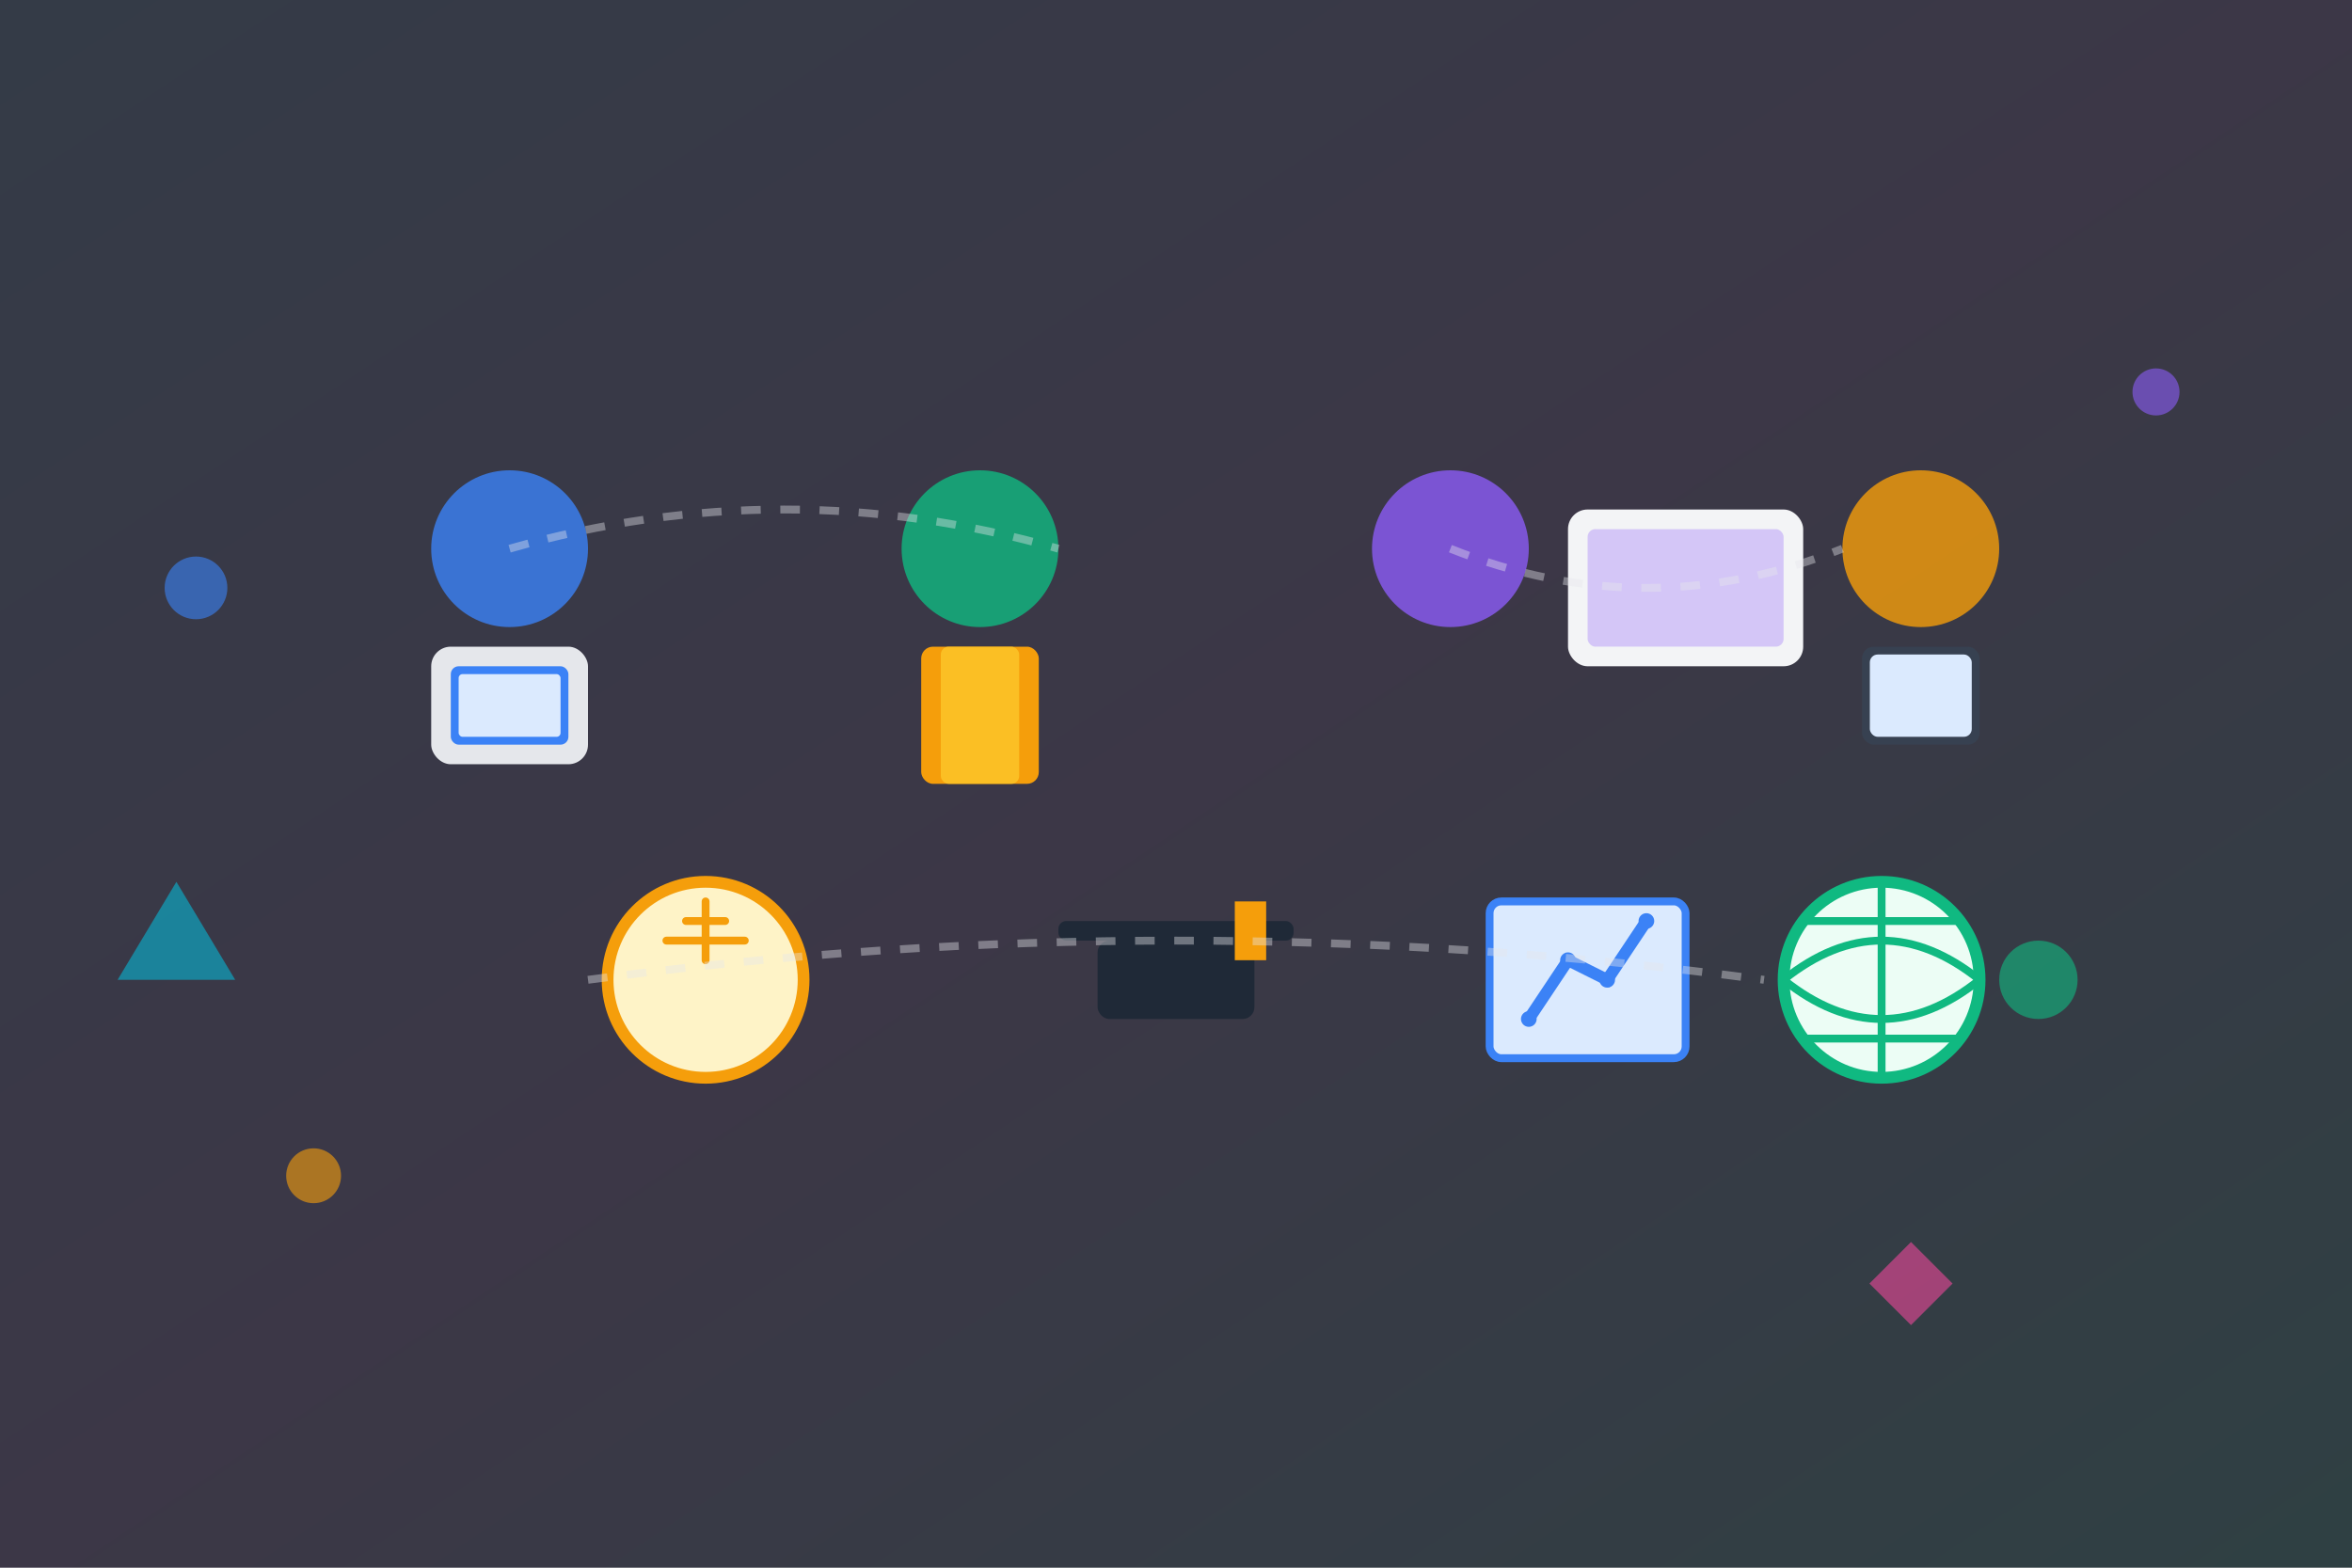 <svg width="600" height="400" viewBox="0 0 600 400" fill="none" xmlns="http://www.w3.org/2000/svg">
  <rect x="0" y="0" width="600" height="400" fill="#333333" stroke="none"/>
  <!-- Background -->
  <rect width="600" height="400" fill="url(#grad1)"/>
  
  <!-- Gradient Definition -->
  <defs>
    <linearGradient id="grad1" x1="0%" y1="0%" x2="100%" y2="100%">
      <stop offset="0%" style="stop-color:#3B82F6;stop-opacity:0.1" />
      <stop offset="50%" style="stop-color:#8B5CF6;stop-opacity:0.1" />
      <stop offset="100%" style="stop-color:#06B6D4;stop-opacity:0.1" />
    </linearGradient>
    <linearGradient id="grad2" x1="0%" y1="0%" x2="100%" y2="0%">
      <stop offset="0%" style="stop-color:#3B82F6" />
      <stop offset="100%" style="stop-color:#8B5CF6" />
    </linearGradient>
  </defs>
  
  <!-- People Learning -->
  <g transform="translate(50, 80)">
    <!-- Person 1 with laptop -->
    <circle cx="80" cy="60" r="20" fill="#3B82F6" opacity="0.8"/>
    <rect x="60" y="85" width="40" height="30" rx="5" fill="#E5E7EB"/>
    <rect x="65" y="90" width="30" height="20" rx="2" fill="#3B82F6"/>
    <rect x="67" y="92" width="26" height="16" rx="1" fill="#DBEAFE"/>
    
    <!-- Person 2 with books -->
    <circle cx="200" cy="60" r="20" fill="#10B981" opacity="0.8"/>
    <rect x="185" y="85" width="30" height="35" rx="3" fill="#F59E0B"/>
    <rect x="190" y="85" width="20" height="35" rx="2" fill="#FBBF24"/>
    
    <!-- Person 3 presenting -->
    <circle cx="320" cy="60" r="20" fill="#8B5CF6" opacity="0.8"/>
    <rect x="350" y="50" width="60" height="40" rx="5" fill="#F3F4F6"/>
    <rect x="355" y="55" width="50" height="30" rx="2" fill="#8B5CF6" opacity="0.3"/>
    
    <!-- Person 4 with tablet -->
    <circle cx="440" cy="60" r="20" fill="#F59E0B" opacity="0.8"/>
    <rect x="425" y="85" width="30" height="25" rx="3" fill="#374151"/>
    <rect x="427" y="87" width="26" height="21" rx="2" fill="#DBEAFE"/>
  </g>
  
  <!-- Learning Elements -->
  <g transform="translate(100, 200)">
    <!-- Lightbulb (Innovation) -->
    <circle cx="80" cy="50" r="25" fill="#FEF3C7" stroke="#F59E0B" stroke-width="3"/>
    <path d="M80 30 L80 45 M70 40 L90 40 M75 35 L85 35" stroke="#F59E0B" stroke-width="2" stroke-linecap="round"/>
    
    <!-- Graduation Cap -->
    <rect x="180" y="40" width="40" height="20" rx="3" fill="#1F2937"/>
    <rect x="170" y="35" width="60" height="5" rx="2" fill="#1F2937"/>
    <rect x="215" y="30" width="8" height="15" fill="#F59E0B"/>
    
    <!-- Graph/Chart -->
    <rect x="280" y="30" width="50" height="40" rx="3" fill="#DBEAFE" stroke="#3B82F6" stroke-width="2"/>
    <path d="M290 60 L300 45 L310 50 L320 35" stroke="#3B82F6" stroke-width="3" fill="none"/>
    <circle cx="290" cy="60" r="2" fill="#3B82F6"/>
    <circle cx="300" cy="45" r="2" fill="#3B82F6"/>
    <circle cx="310" cy="50" r="2" fill="#3B82F6"/>
    <circle cx="320" cy="35" r="2" fill="#3B82F6"/>
    
    <!-- Globe/Network -->
    <circle cx="380" cy="50" r="25" fill="#ECFDF5" stroke="#10B981" stroke-width="3"/>
    <path d="M355 50 Q380 30 405 50 M355 50 Q380 70 405 50 M380 25 L380 75 M360 35 L400 35 M360 65 L400 65" 
          stroke="#10B981" stroke-width="2" fill="none"/>
  </g>
  
  <!-- Floating Elements -->
  <g opacity="0.6">
    <circle cx="50" cy="150" r="8" fill="#3B82F6"/>
    <circle cx="550" cy="100" r="6" fill="#8B5CF6"/>
    <circle cx="520" cy="250" r="10" fill="#10B981"/>
    <circle cx="80" cy="300" r="7" fill="#F59E0B"/>
    
    <!-- Geometric shapes -->
    <rect x="480" y="320" width="15" height="15" fill="#EC4899" transform="rotate(45 487.5 327.5)"/>
    <polygon points="30,250 45,225 60,250" fill="#06B6D4"/>
  </g>
  
  <!-- Connection Lines -->
  <g stroke="#E5E7EB" stroke-width="2" opacity="0.4">
    <path d="M130 140 Q200 120 270 140" fill="none" stroke-dasharray="5,5"/>
    <path d="M370 140 Q420 160 470 140" fill="none" stroke-dasharray="5,5"/>
    <path d="M150 250 Q300 230 450 250" fill="none" stroke-dasharray="5,5"/>
  </g>
</svg>